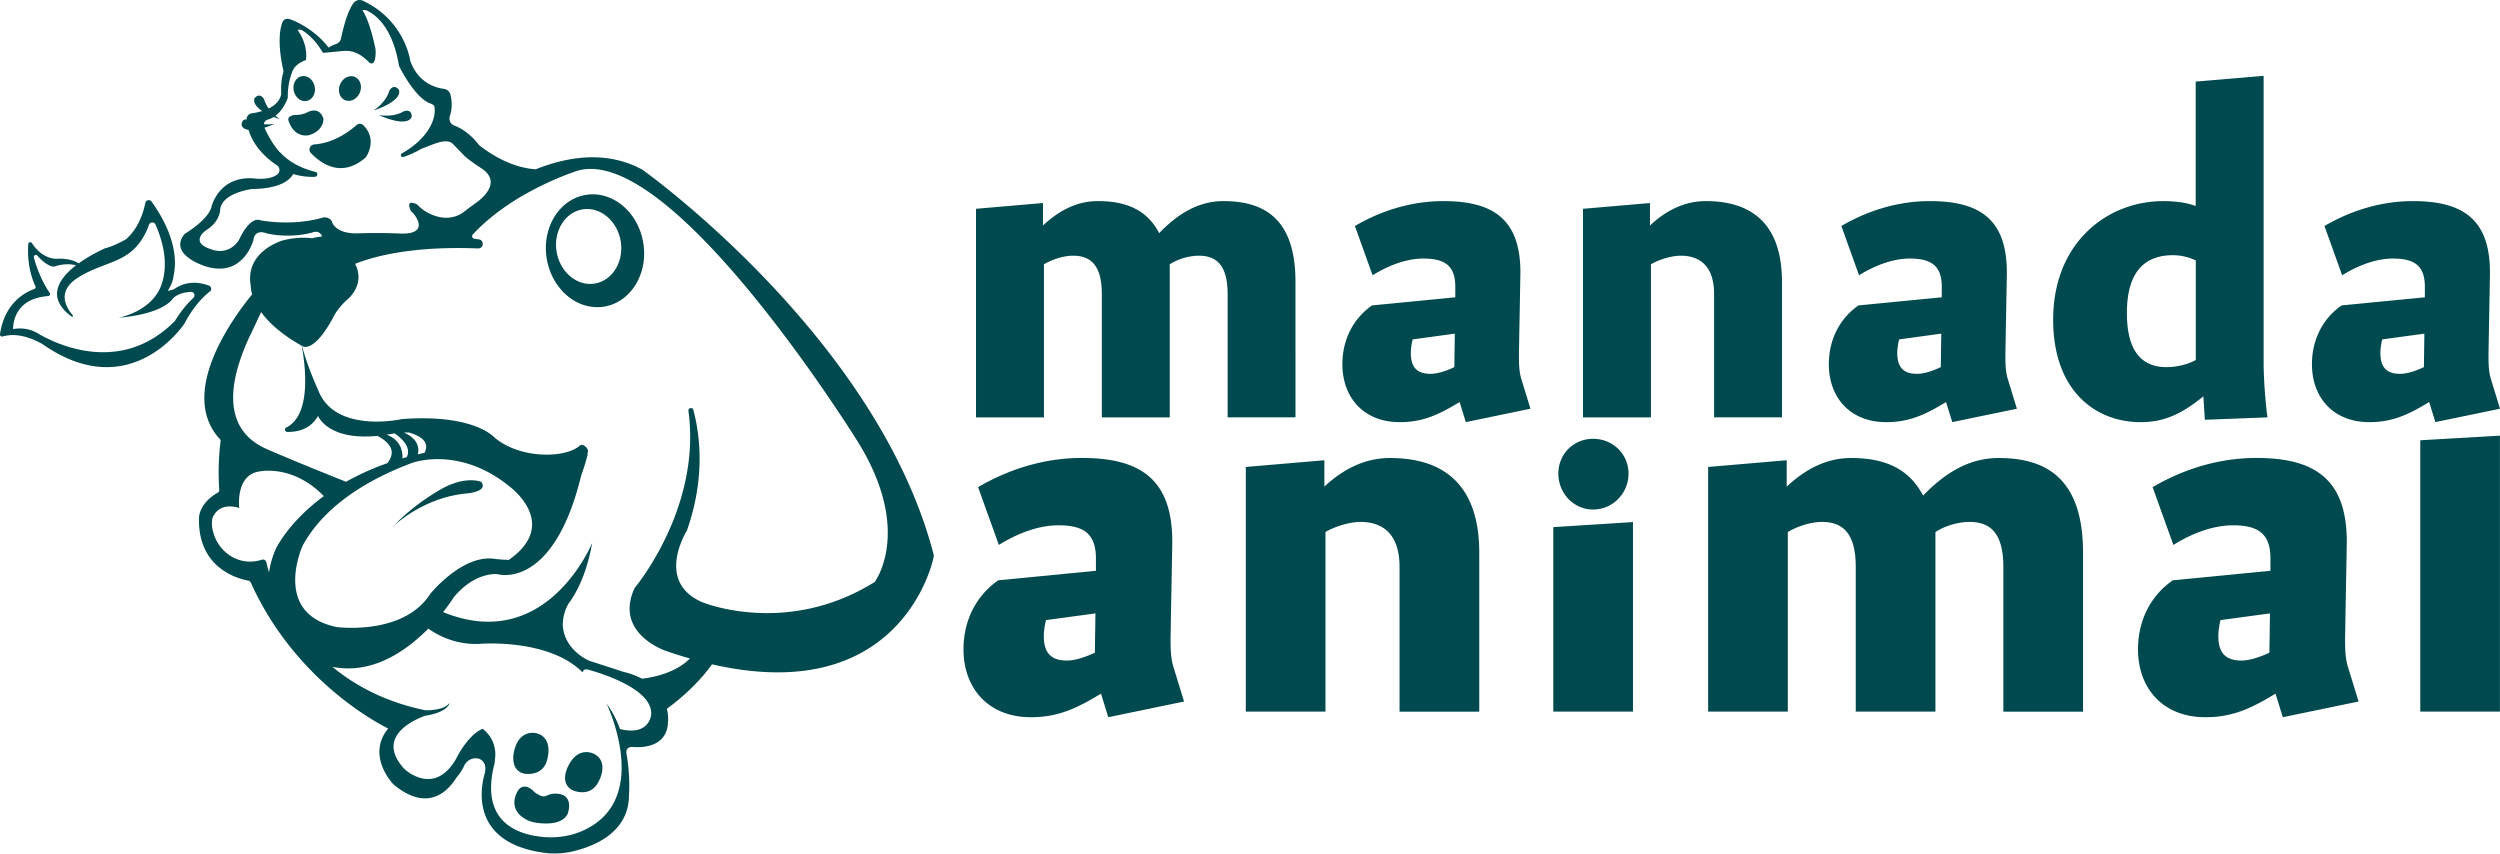 <svg width="205" height="70" fill="none" xmlns="http://www.w3.org/2000/svg"><path d="m52.707 13.935-.016-.012c-2.848-1.56-5.978-1.149-8.767-.04-1.138-.079-2.722-.514-4.56-1.917a.645.645 0 0 1-.127-.127c-.195-.257-.94-1.16-1.977-1.537a.624.624 0 0 1-.373-.78c.139-.409.234-1.007.052-1.752a.633.633 0 0 0-.531-.483c-.678-.083-2.072-.468-2.742-2.23a.668.668 0 0 1-.035-.127c-.076-.456-.686-3.376-3.883-4.874a.622.622 0 0 0-.757.195c-.285.384-.67 1.192-1.022 2.892a.633.633 0 0 1-.436.475 2.122 2.122 0 0 0-.59.29v-.004c-1.019-1.363-2.595-2.156-3.225-2.342a.456.456 0 0 0-.559.265c-.495 1.296-.051 3.4.071 3.919.02.08.012.162-.012.241-.23.761-.154 1.712-.154 1.712-.107.578-.535.955-1.03 1.197a2.259 2.259 0 0 1-.369-.73s-.309-.645-.78-.126c0 0-.297.455.622 1.062a5.306 5.306 0 0 1-.872.194.462.462 0 0 0-.404.48v.007c-.19-.004-.416.071-.416.483 0 0 .056.313.567.385.44 1.497 1.688 2.484 2.325 2.904a.462.462 0 0 1 .032.749c-.63.49-1.806.344-1.989.32l-.051-.003c-2.817-.14-3.364 2.365-3.364 2.365-.27.959-1.775 1.937-2.124 2.151a.44.44 0 0 0-.126.115c-1.248 1.652 1.723 2.571 1.723 2.571 3.17 1.03 3.978-2.167 3.978-2.167.123-.863.927-.586 1.105-.515.028.012.056.02.087.024 2.2.424 3.788-.15 3.788-.15.369-.052.559.142.654.368-.282.04-.527.083-.733.123a.263.263 0 0 0-.083.035c-.69-.09-1.49-.06-2.401.17 0 0-3.15.868-2.639 3.729 0 0-.016.261.111.697-1.561 1.902-6.18 8.181-2.575 11.945a20.852 20.852 0 0 0-.123 4.065c.008.095-.024.194-.107.242-1.553.876-1.55 2.052-1.55 2.052-.13 4.232 3.325 5.04 4.038 5.17.095.016.17.08.21.167 3.383 7.496 9.568 11.11 11.26 11.961-1.838 2.262.436 4.58.436 4.58 2.785 2.318 4.449.59 5.158-.547 0 0 .476-.55.642-.994 0 0 .329-.721 1.157-.579 0 0 .812.179.515 1.268-.333 1.173-1.157 5.57 4.766 6.446a6.635 6.635 0 0 0 2.5-.107c1.74-.416 4.548-1.549 4.572-4.564 0 0 .135-1.545-.202-3.435v-.024c-.087-.546.436-.538.436-.538 1.125.107 2.92-.115 2.967-2.057 0 0 .06-.455-.09-1.073a17.314 17.314 0 0 0 2.891-2.623c.012-.012.024-.02.024-.02.27-.317.535-.65.785-.998 15.261 3.502 18.074-8.04 18.193-8.927C72.026 27.842 53.13 14.24 52.71 13.94l-.004-.004ZM21.352 18.06c-.919-.332-1.763 1.629-1.763 1.629-.919 1.363-2.27.753-2.27.753-1.846-.579-.428-1.557-.428-1.557 1.225-.745 1.17-1.78 1.17-1.78.237-1.26 2.376-1.576 2.618-1.608h.048c2.163-.036 2.999-.673 3.32-1.228a5.273 5.273 0 0 0 1.779.23c.237-.012.273-.349.043-.404-1.45-.353-2.345-1.007-2.888-1.59-.02-.023-.044-.035-.068-.047-.566-.653-.982-1.446-1.228-1.985.242-.075.511-.178.816-.309.032-.011-.36.06-.863.024a.448.448 0 0 1 .328-.384c.175-.044.33-.123.476-.214.154.063.317.127.503.19.024.008-.139-.095-.356-.285.586-.444.895-1.165.982-1.403a.431.431 0 0 0 .028-.158c-.008-1.018.241-1.732.345-1.985a.354.354 0 0 0 .027-.111l.016.008c.222-.65 1.102-.92 1.102-.92.13-1.033-.302-1.933-.682-2.46a.442.442 0 0 1 .408.04c1.228.8 1.656 1.933 1.712 1.826l1.684-.158c.336-.008 1.097-.06 2.06.947 0 0 .582.519.527-1.05 0 0-.416-2.243-1.082-3.237.13-.028.27-.02.396.044.73.352 2.076 1.402 2.591 4.437a.676.676 0 0 0 .06.178c.234.46 1.383 2.62 2.567 3.007.115.04.214.111.285.202.218 1.094-.61 2.73-2.666 3.88-.166.094-.044.348.139.288.451-.15.974-.376 1.493-.685.789-.258 1.993-.935 2.552-.388.024.024.832.856.852.88.118.154.693.61 1.474 1.113 1.568 1.022.384 2.214-.254 2.717-.111.08-.218.155-.325.234-.008.008-.016.012-.016.012-.182.135-.36.265-.53.392l-.013.012-.376.29c-1.612 1.061-3.284-.266-3.32-.298a4.627 4.627 0 0 1-.42-.38s-1.01-.555-.511.527c0 0 .087.087.222.226.016.015 1.426 1.676-1.007 1.632-.059 0-.11-.004-.17-.008-.04 0-.075 0-.115-.004a46.425 46.425 0 0 0-3.134-.012c-1.688.083-2.135-.618-2.238-.864a.638.638 0 0 0-.095-.201c-.186-.238-.555-.258-.63-.238-2.548.764-5.175.238-5.175.238v-.005Zm-.784 9.33.844-1.802c.594.824 1.608 1.799 3.328 2.762.305 1.64.816 5.673-1.264 6.707-.178.087-.115.357.083.36.8.013 1.906-.197 2.516-1.315 0 0 .788 2.04 4.877 1.64.753.4 1.704 1.142.8 2.243-1.283.452-2.4.97-3.375 1.521-1.403-.558-4.54-1.822-6.458-2.662-1.565-.685-4.608-2.615-1.359-9.453h.008Zm14.707 21.32c-2.227 3.447-7.675 2.706-7.675 2.706-5.34-1.113-2.78-6.676-2.78-6.676 1.905-3.494 5.768-5.59 8.985-6.787.182-.063 3.906-1.343 7.92 1.894 0 0 4.286 3.063 0 6.062-.713-.012-1.26-.095-1.26-.095-2.63-.297-5.19 2.892-5.19 2.892v.004Zm-2.152-13.237.393-.012c.954.274 1.77.773 1.291 1.672-.186.04-.368.084-.55.127.035-.11.332-1.16-1.138-1.787h.004Zm-1.038.111s.1-.02.278-.047c.63.443 1.382 1.176.99 1.949-.119.032-.238.067-.356.103.031-.452-.052-1.47-1.284-1.945.123-.02.245-.04.372-.064v.004ZM21.471 45.896c-.46.15-.887.178-1.275.139-1.363-.143-2.449-1.205-2.75-2.54a2.47 2.47 0 0 1-.032-.986c.579-1.47 2.2-.852 2.2-.852s-.326-2.698 1.64-2.995c0 0 2.737-.626 5.3 2.02-2.943 2.163-3.942 4.338-3.942 4.338a7.284 7.284 0 0 0-.55 1.918c-.107-.353-.175-.634-.222-.832a.29.29 0 0 0-.373-.21h.004Zm29.37 13.883a8.332 8.332 0 0 0-1.11-2.096s3.78 7.781-1.846 10.392c-1.002.468-2.12.646-3.224.566-2.084-.154-5.345-1.14-4.129-5.954 0 0 .052-.147.048-.389 0 0 .333-1.481-.999-2.54-1.248.52-2.163 2.433-2.163 2.433-1.818 3.198-4.247.872-4.247.872-2.762-2.967 1.723-4.378 1.723-4.378 1.93-.297 2.029-1.133 1.93-1.002-.384.495-1.419.562-1.93.562-3.292-.677-5.772-2.024-7.638-3.565 3.296.657 6.085-1.328 7.864-3.134.789.558 2.31 1.379 4.319 1.244 0 0 5.578-.436 8.324 2.337l.123-.206a.725.725 0 0 1 .305-.02c1.212.333 5.3 1.605 5.21 3.665 0 0-.092 1.819-2.564 1.217l.004-.004Zm20.844-12.033c-7.23 4.485-14.08 1.64-14.085 1.64-3.8-1.628-1.45-5.582-1.272-5.89l.012-.029c1.462-4.187 1.102-7.642.515-9.853-.067-.25-.435-.17-.404.083 1.062 7.762-4.1 14.14-4.405 14.513a.082.082 0 0 0-.024.04c-1.636 3.597 2.341 5.039 2.543 5.11a39.423 39.423 0 0 0 2.013.638c-1.2 1.185-2.968 1.545-3.93 1.652a6.804 6.804 0 0 0-1.55-.562c-.776-.262-1.965-.642-2.765-.9 0 0-2.08-.836-2.187-2.955a3.646 3.646 0 0 1 .444-1.692c.872-1.173 1.569-2.797 1.97-5.024 0 0-3.73 9.156-12.227 5.674.57-.717.883-1.224.883-1.224 1.755-2.108 3.558-1.89 3.558-1.89s4.564 1.422 6.882-8.075c.194-.543.372-1.101.515-1.668a.435.435 0 0 0 0-.214c.21-.269-.373-.812-.626-.582-1.177 1.062-4.972 1.125-7.068-.725 0 0-1.704-1.89-7.528-1.446 0 0-5.467 1.232-6.858-2.373 0 0-.884-1.914-1.327-3.634l.067.036s.892.583 2.476-2.337c0 0 .274-.662 1.114-1.446 0 0 1.608-1.209.697-2.98 3.205-1.256 7.27-1.375 10.075-1.26.476.02.543-.681.067-.745l-.364-.051c-.166-.024-.242-.226-.127-.349 3.257-3.522 8.348-5.154 8.669-5.253.012 0 .024-.004.035-.008 7.845-1.993 22.897 22.302 22.897 22.302 4.524 7.341 1.335 11.477 1.335 11.477h-.02Z" fill="#00494F"/><path d="M35.928 40.254s-2.139 1.224-3.66 2.893c0 0 2.337-2.298 5.86-2.67 0 0 1.964-.112 1.334-.964 0 0-1.359-.594-3.534.741ZM48.032 15.983c-2.183.361-3.617 2.706-3.197 5.234.42 2.528 2.527 4.287 4.715 3.923 2.183-.361 3.617-2.707 3.197-5.234-.42-2.528-2.528-4.287-4.715-3.922Zm.74 7.267c-1.45.241-2.848-.927-3.129-2.603-.277-1.68.673-3.233 2.124-3.475 1.45-.242 2.848.927 3.13 2.603.277 1.68-.674 3.233-2.124 3.475ZM42.93 63.428s1.632.364 1.964-1.236c0 0 .484-1.712-.907-2.065 0 0-1.39-.388-1.819 1.427 0 0-.443 1.521.761 1.874ZM48.71 61.819s-1.264-.701-2.1.967c0 0-.785 1.374.305 1.997 0 0 1.502.733 2.199-.75 0 0 .864-1.552-.404-2.218v.004ZM45.6 65.08c-.983-.024-.706.594-1.764-.115 0 0-.752-.911-1.335-.183 0 0-1.05 1.498.65 2.421.258.139.539.218.824.262.733.107 2.155.182 2.58-.753 0 0 .598-1.593-.963-1.632h.008ZM29.954 12.94a.336.336 0 0 0 .083-.098c.17-.274.832-1.49-.238-2.572a.416.416 0 0 0-.566-.011c-.54.479-1.843 1.477-3.467 1.584a.42.42 0 0 0-.27.71c.849.887 2.516 2.056 4.458.384v.004ZM28.294 8.21c.444.19.986-.083 1.208-.61.222-.523.044-1.105-.404-1.292-.444-.19-.986.084-1.208.61-.222.524-.044 1.106.404 1.292ZM25.156 8.273c.475-.099.765-.63.646-1.188-.12-.559-.595-.931-1.066-.832-.476.099-.765.63-.646 1.188.119.56.595.932 1.066.832ZM26.523 9.76s-.202-1.03-1.26-.583c0 0-.444.277-1.086.25 0 0-.753.05-.471.582 0 0 .36 1.252 1.585 1.085 0 0 1.184-.25 1.232-1.335ZM15.14 26.526c.012-.02.012-.016 0 0Z" fill="#00494F"/><path d="M17.208 23.911a.286.286 0 0 0-.083-.495c-1.474-.539-2.42.008-2.809.27-.135.09-.567.166-.567.166.468-.717.468-1.161.468-1.161.59-2.528-1.014-5.099-1.795-6.165-.146-.198-.455-.127-.507.12-.317 1.544-.986 2.451-1.577 2.97-.57.322-1.18.61-1.707.741h-.008c-.052.024-1.15.5-2.171 1.24-.333-.213-.88-.416-1.74-.38 0 0-1.168.139-2.092-1.28-.087-.13-.289-.087-.3.072-.052.72-.04 2.116.586 3.466.04.088 0 .19-.091.222-.579.198-2.441 1.042-2.813 3.713-.016.115.09.206.202.182l.107-.028s-.028.016-.016.012c1.43-.4 2.936.515 3.138.61.011.008.023.012.035.02 7.092 4.984 11.466-1.383 11.664-1.68.753-1.446 1.589-2.242 2.068-2.619l.008.004Zm-1.347.515c-.792.71-1.398 1.692-1.513 1.878a.313.313 0 0 1-.048.06C9.51 31.15 3.785 27.69 3.286 27.449c-.012-.008-.028-.016-.04-.027h.004c-.027-.02-.06-.036-.087-.052-.04-.024-.075-.047-.115-.067-.733-.416-1.47-.408-1.98-.317.02-.793.356-2.52 2.888-2.71.122-.008.19-.15.118-.254-.297-.436-.907-1.45-1.295-2.908-.044-.166.162-.285.281-.154.357.4.876.871 1.355.903.024 0 .048 0 .068-.012.162-.06.93-.309 1.755-.099-1.395 1.078-2.496 2.639-.365 4.204.068.047.15-.036.095-.1-.586-.68-1.303-1.976.389-3.066 2.373-1.53 4.556-1.07 5.808-4.204.004-.011 0-.023 0-.035.024-.048.043-.1.063-.143a.286.286 0 0 1 .52 0c.998 2.258.859 3.887.498 4.925-.784 2.246-3.534 2.722-3.534 2.722.19-.028.365-.06.54-.091-.171.035-.346.067-.54.09 0 0 3.503-.201 4.497-1.612.396-.368.97-.483 1.442-.51.266-.017.4.312.202.49l.008.004ZM32.695 7.335c-.471-.52-.78.126-.78.126-.27.979-1.331 1.625-1.28 1.605 2.595-.903 2.06-1.728 2.06-1.728v-.003ZM31.075 9.446c2.524 1.09 2.686.119 2.686.119 0-.701-.661-.436-.661-.436-.86.54-2.08.293-2.025.317ZM100.666 34.224V24.105c0-2.472-1.018-3.137-2.353-3.137-.824 0-1.727.273-2.393.705v12.551h-5.57V24.105c0-2.472-1.019-3.137-2.354-3.137-.864 0-1.802.352-2.393.705v12.551h-5.57V17.121l5.491-.472v1.842c1.803-1.687 3.372-2 4.509-2 2.353 0 4.04.744 5.02 2.626 1.921-2 3.648-2.626 5.293-2.626 3.648 0 5.883 1.767 5.883 6.628V34.22h-5.57l.007.004ZM120.199 34.617l-.511-1.649c-1.688 1.018-2.98 1.648-4.905 1.648-2.98 0-4.707-2.04-4.707-4.746 0-2.04.903-3.764 2.433-4.826l6.826-.665v-.864c0-1.763-.903-2.314-2.627-2.314-1.256 0-2.706.472-4.156 1.371l-1.45-4.041c2.353-1.37 4.826-2.04 7.254-2.04 4.042 0 6.316 1.45 6.316 5.843 0 .393-.119 6.355-.119 6.827 0 .55 0 1.295.198 1.921l.745 2.433-5.297 1.097v.005Zm-4.354-6.787c-.08.233-.159.824-.159 1.097 0 1.058.392 1.727 1.609 1.727.59 0 1.295-.233 1.961-.55l.039-2.746-3.45.472ZM140.555 34.224V24.105c0-2.472-1.371-3.137-2.706-3.137-.864 0-1.882.352-2.472.705v12.551h-5.571V17.121l5.492-.472v1.842c1.802-1.687 3.45-2 4.588-2 3.649 0 6.236 1.767 6.236 6.628V34.22h-5.571l.004.004ZM160.088 34.617l-.511-1.649c-1.688 1.018-2.98 1.648-4.905 1.648-2.98 0-4.707-2.04-4.707-4.746 0-2.04.903-3.764 2.432-4.826l6.827-.665v-.864c0-1.763-.903-2.314-2.627-2.314-1.256 0-2.706.472-4.156 1.371l-1.45-4.041c2.353-1.37 4.826-2.04 7.254-2.04 4.041 0 6.316 1.45 6.316 5.843 0 .393-.119 6.355-.119 6.827 0 .55 0 1.295.198 1.921l.745 2.433-5.297 1.097v.005Zm-4.355-6.787c-.079.233-.158.824-.158 1.097 0 1.058.392 1.727 1.608 1.727.591 0 1.296-.233 1.962-.55l.039-2.746-3.451.472ZM180.797 34.418l-.119-1.921c-1.728 1.41-3.178 2.12-5.139 2.12-3.688 0-7.179-2.552-7.179-8.396 0-6.434 4.548-9.727 8.982-9.727 1.295 0 2.001.159 2.706.393V6.689l5.57-.472v23.534c0 1.177.119 3.02.313 4.473l-5.138.198.004-.004Zm-.745-13.062a4.484 4.484 0 0 0-1.843-.432c-2.155 0-3.803 1.137-3.803 4.746 0 3.138 1.216 4.434 3.257 4.434.863 0 1.767-.234 2.393-.587V21.36l-.004-.004ZM199.703 34.617l-.511-1.649c-1.688 1.018-2.98 1.648-4.905 1.648-2.98 0-4.707-2.04-4.707-4.746 0-2.04.903-3.764 2.433-4.826l6.826-.665v-.864c0-1.763-.903-2.314-2.627-2.314-1.256 0-2.706.472-4.156 1.371l-1.45-4.041c2.354-1.37 4.826-2.04 7.255-2.04 4.041 0 6.315 1.45 6.315 5.843 0 .393-.119 6.355-.119 6.827 0 .55 0 1.295.198 1.921l.745 2.433-5.297 1.097v.005Zm-4.354-6.787c-.08.233-.159.824-.159 1.097 0 1.058.392 1.727 1.609 1.727.59 0 1.295-.233 1.961-.55l.039-2.746-3.45.472ZM90.88 58.812l-.598-1.933c-1.977 1.196-3.498 1.933-5.752 1.933-3.499 0-5.523-2.393-5.523-5.566 0-2.394 1.057-4.418 2.852-5.662l8.007-.78v-1.015c0-2.072-1.058-2.714-3.082-2.714-1.474 0-3.174.55-4.877 1.609l-1.704-4.739c2.762-1.608 5.662-2.393 8.514-2.393 4.739 0 7.41 1.704 7.41 6.858 0 .46-.14 7.457-.14 8.007 0 .646 0 1.518.23 2.255l.876 2.852-6.213 1.288Zm-5.106-7.96c-.091.278-.183.967-.183 1.288 0 1.244.46 2.025 1.886 2.025.69 0 1.518-.278 2.302-.646l.048-3.221-4.05.55-.003.005ZM114.763 58.352V46.478c0-2.9-1.608-3.68-3.173-3.68-1.011 0-2.207.412-2.901.828v14.726h-6.533V38.29l6.442-.55v2.163c2.116-1.977 4.049-2.346 5.385-2.346 4.279 0 7.317 2.072 7.317 7.777v13.023h-6.533l-.004-.004ZM127.37 58.352V43.226l6.533-.416v15.542h-6.533Zm3.268-16.572c-1.608 0-2.852-1.336-2.852-2.944 0-1.609 1.244-2.853 2.852-2.853 1.609 0 2.901 1.244 2.901 2.853 0 1.608-1.288 2.944-2.901 2.944ZM164.275 58.352V46.478c0-2.9-1.196-3.68-2.761-3.68-.967 0-2.025.32-2.809.828v14.726h-6.533V46.478c0-2.9-1.197-3.68-2.762-3.68-1.01 0-2.116.412-2.809.828v14.726h-6.533V38.29l6.442-.55v2.163c2.116-1.977 3.958-2.346 5.293-2.346 2.762 0 4.739.876 5.892 3.083 2.254-2.346 4.278-3.083 6.212-3.083 4.279 0 6.902 2.072 6.902 7.777v13.023h-6.534v-.004ZM187.191 58.812l-.598-1.933c-1.977 1.196-3.498 1.933-5.753 1.933-3.498 0-5.523-2.393-5.523-5.566 0-2.394 1.058-4.418 2.853-5.662l8.007-.78v-1.015c0-2.072-1.058-2.714-3.082-2.714-1.474 0-3.174.55-4.877 1.609l-1.704-4.739c2.761-1.608 5.661-2.393 8.514-2.393 4.739 0 7.409 1.704 7.409 6.858 0 .46-.139 7.457-.139 8.007 0 .646 0 1.518.23 2.255l.876 2.852-6.213 1.288Zm-5.107-7.96c-.091.278-.182.967-.182 1.288 0 1.244.46 2.025 1.886 2.025.689 0 1.517-.278 2.302-.646l.047-3.221-4.049.55-.004.005ZM198.463 58.352v-22.25l6.533-.38v22.63h-6.533Z" fill="#00494F"/></svg>
